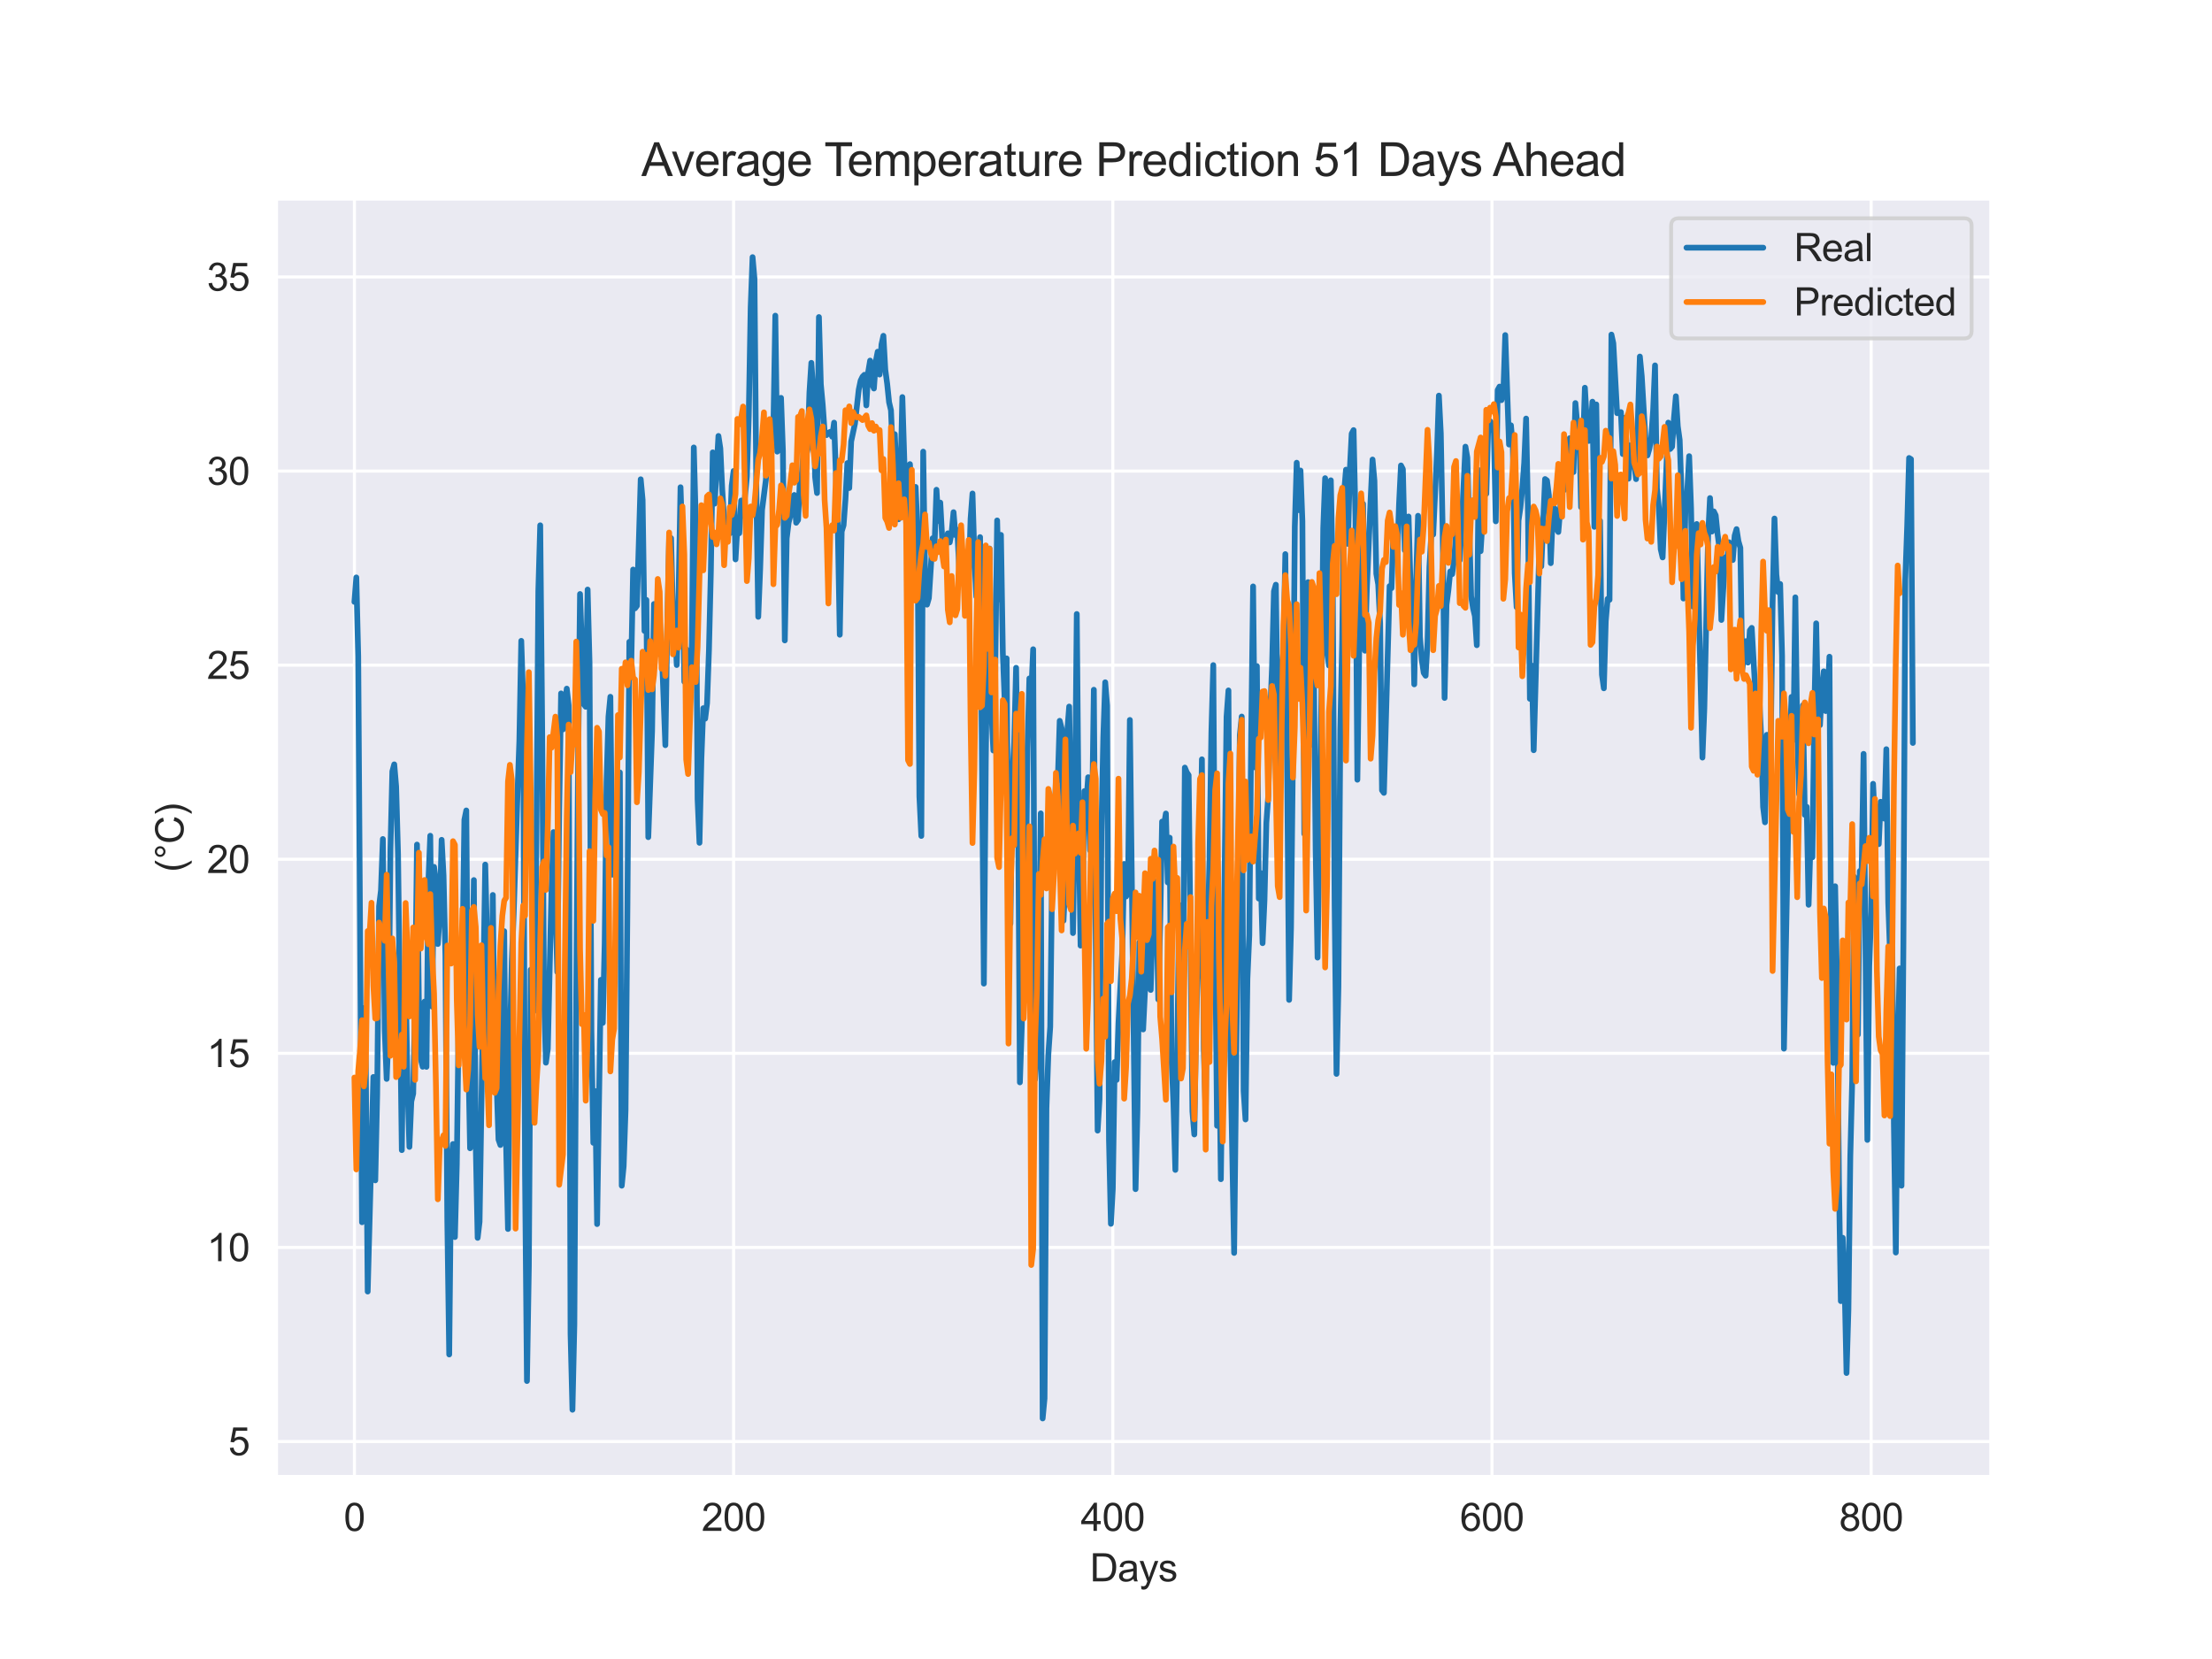 <?xml version="1.0" encoding="utf-8" standalone="no"?>
<!DOCTYPE svg PUBLIC "-//W3C//DTD SVG 1.1//EN"
  "http://www.w3.org/Graphics/SVG/1.1/DTD/svg11.dtd">
<svg xmlns:xlink="http://www.w3.org/1999/xlink" width="576pt" height="432pt" viewBox="0 0 576 432" xmlns="http://www.w3.org/2000/svg" version="1.1">
 <defs>
  <style type="text/css">*{stroke-linejoin: round; stroke-linecap: butt}</style>
 </defs>
 <g id="figure_1">
  <g id="patch_1">
   <path d="M 0 432 
L 576 432 
L 576 0 
L 0 0 
z
" style="fill: #ffffff"/>
  </g>
  <g id="axes_1">
   <g id="patch_2">
    <path d="M 72 384.48 
L 518.4 384.48 
L 518.4 51.84 
L 72 51.84 
z
" style="fill: #eaeaf2"/>
   </g>
   <g id="matplotlib.axis_1">
    <g id="xtick_1">
     <g id="line2d_1">
      <path d="M 92.291 384.48 
L 92.291 51.84 
" clip-path="url(#p911245c2e7)" style="fill: none; stroke: #ffffff; stroke-width: 0.8; stroke-linecap: round"/>
     </g>
     <g id="text_1">
      <!-- 0 -->
      <g style="fill: #262626" transform="translate(89.51 398.638) scale(0.1 -0.1)">
       <defs>
        <path id="ArialMT-30" d="M 266 2259 
Q 266 3072 433 3567 
Q 600 4063 929 4331 
Q 1259 4600 1759 4600 
Q 2128 4600 2406 4451 
Q 2684 4303 2865 4023 
Q 3047 3744 3150 3342 
Q 3253 2941 3253 2259 
Q 3253 1453 3087 958 
Q 2922 463 2592 192 
Q 2263 -78 1759 -78 
Q 1097 -78 719 397 
Q 266 969 266 2259 
z
M 844 2259 
Q 844 1131 1108 757 
Q 1372 384 1759 384 
Q 2147 384 2411 759 
Q 2675 1134 2675 2259 
Q 2675 3391 2411 3762 
Q 2147 4134 1753 4134 
Q 1366 4134 1134 3806 
Q 844 3388 844 2259 
z
" transform="scale(0.016)"/>
       </defs>
       <use xlink:href="#ArialMT-30"/>
      </g>
     </g>
    </g>
    <g id="xtick_2">
     <g id="line2d_2">
      <path d="M 191.03 384.48 
L 191.03 51.84 
" clip-path="url(#p911245c2e7)" style="fill: none; stroke: #ffffff; stroke-width: 0.8; stroke-linecap: round"/>
     </g>
     <g id="text_2">
      <!-- 200 -->
      <g style="fill: #262626" transform="translate(182.689 398.638) scale(0.1 -0.1)">
       <defs>
        <path id="ArialMT-32" d="M 3222 541 
L 3222 0 
L 194 0 
Q 188 203 259 391 
Q 375 700 629 1000 
Q 884 1300 1366 1694 
Q 2113 2306 2375 2664 
Q 2638 3022 2638 3341 
Q 2638 3675 2398 3904 
Q 2159 4134 1775 4134 
Q 1369 4134 1125 3890 
Q 881 3647 878 3216 
L 300 3275 
Q 359 3922 746 4261 
Q 1134 4600 1788 4600 
Q 2447 4600 2831 4234 
Q 3216 3869 3216 3328 
Q 3216 3053 3103 2787 
Q 2991 2522 2730 2228 
Q 2469 1934 1863 1422 
Q 1356 997 1212 845 
Q 1069 694 975 541 
L 3222 541 
z
" transform="scale(0.016)"/>
       </defs>
       <use xlink:href="#ArialMT-32"/>
       <use xlink:href="#ArialMT-30" x="55.615"/>
       <use xlink:href="#ArialMT-30" x="111.23"/>
      </g>
     </g>
    </g>
    <g id="xtick_3">
     <g id="line2d_3">
      <path d="M 289.769 384.48 
L 289.769 51.84 
" clip-path="url(#p911245c2e7)" style="fill: none; stroke: #ffffff; stroke-width: 0.8; stroke-linecap: round"/>
     </g>
     <g id="text_3">
      <!-- 400 -->
      <g style="fill: #262626" transform="translate(281.428 398.638) scale(0.1 -0.1)">
       <defs>
        <path id="ArialMT-34" d="M 2069 0 
L 2069 1097 
L 81 1097 
L 81 1613 
L 2172 4581 
L 2631 4581 
L 2631 1613 
L 3250 1613 
L 3250 1097 
L 2631 1097 
L 2631 0 
L 2069 0 
z
M 2069 1613 
L 2069 3678 
L 634 1613 
L 2069 1613 
z
" transform="scale(0.016)"/>
       </defs>
       <use xlink:href="#ArialMT-34"/>
       <use xlink:href="#ArialMT-30" x="55.615"/>
       <use xlink:href="#ArialMT-30" x="111.23"/>
      </g>
     </g>
    </g>
    <g id="xtick_4">
     <g id="line2d_4">
      <path d="M 388.509 384.48 
L 388.509 51.84 
" clip-path="url(#p911245c2e7)" style="fill: none; stroke: #ffffff; stroke-width: 0.8; stroke-linecap: round"/>
     </g>
     <g id="text_4">
      <!-- 600 -->
      <g style="fill: #262626" transform="translate(380.167 398.638) scale(0.1 -0.1)">
       <defs>
        <path id="ArialMT-36" d="M 3184 3459 
L 2625 3416 
Q 2550 3747 2413 3897 
Q 2184 4138 1850 4138 
Q 1581 4138 1378 3988 
Q 1113 3794 959 3422 
Q 806 3050 800 2363 
Q 1003 2672 1297 2822 
Q 1591 2972 1913 2972 
Q 2475 2972 2870 2558 
Q 3266 2144 3266 1488 
Q 3266 1056 3080 686 
Q 2894 316 2569 119 
Q 2244 -78 1831 -78 
Q 1128 -78 684 439 
Q 241 956 241 2144 
Q 241 3472 731 4075 
Q 1159 4600 1884 4600 
Q 2425 4600 2770 4297 
Q 3116 3994 3184 3459 
z
M 888 1484 
Q 888 1194 1011 928 
Q 1134 663 1356 523 
Q 1578 384 1822 384 
Q 2178 384 2434 671 
Q 2691 959 2691 1453 
Q 2691 1928 2437 2201 
Q 2184 2475 1800 2475 
Q 1419 2475 1153 2201 
Q 888 1928 888 1484 
z
" transform="scale(0.016)"/>
       </defs>
       <use xlink:href="#ArialMT-36"/>
       <use xlink:href="#ArialMT-30" x="55.615"/>
       <use xlink:href="#ArialMT-30" x="111.23"/>
      </g>
     </g>
    </g>
    <g id="xtick_5">
     <g id="line2d_5">
      <path d="M 487.248 384.48 
L 487.248 51.84 
" clip-path="url(#p911245c2e7)" style="fill: none; stroke: #ffffff; stroke-width: 0.8; stroke-linecap: round"/>
     </g>
     <g id="text_5">
      <!-- 800 -->
      <g style="fill: #262626" transform="translate(478.906 398.638) scale(0.1 -0.1)">
       <defs>
        <path id="ArialMT-38" d="M 1131 2484 
Q 781 2613 612 2850 
Q 444 3088 444 3419 
Q 444 3919 803 4259 
Q 1163 4600 1759 4600 
Q 2359 4600 2725 4251 
Q 3091 3903 3091 3403 
Q 3091 3084 2923 2848 
Q 2756 2613 2416 2484 
Q 2838 2347 3058 2040 
Q 3278 1734 3278 1309 
Q 3278 722 2862 322 
Q 2447 -78 1769 -78 
Q 1091 -78 675 323 
Q 259 725 259 1325 
Q 259 1772 486 2073 
Q 713 2375 1131 2484 
z
M 1019 3438 
Q 1019 3113 1228 2906 
Q 1438 2700 1772 2700 
Q 2097 2700 2305 2904 
Q 2513 3109 2513 3406 
Q 2513 3716 2298 3927 
Q 2084 4138 1766 4138 
Q 1444 4138 1231 3931 
Q 1019 3725 1019 3438 
z
M 838 1322 
Q 838 1081 952 856 
Q 1066 631 1291 507 
Q 1516 384 1775 384 
Q 2178 384 2440 643 
Q 2703 903 2703 1303 
Q 2703 1709 2433 1975 
Q 2163 2241 1756 2241 
Q 1359 2241 1098 1978 
Q 838 1716 838 1322 
z
" transform="scale(0.016)"/>
       </defs>
       <use xlink:href="#ArialMT-38"/>
       <use xlink:href="#ArialMT-30" x="55.615"/>
       <use xlink:href="#ArialMT-30" x="111.23"/>
      </g>
     </g>
    </g>
    <g id="text_6">
     <!-- Days -->
     <g style="fill: #262626" transform="translate(283.809 411.783) scale(0.1 -0.1)">
      <defs>
       <path id="ArialMT-44" d="M 494 0 
L 494 4581 
L 2072 4581 
Q 2606 4581 2888 4516 
Q 3281 4425 3559 4188 
Q 3922 3881 4101 3404 
Q 4281 2928 4281 2316 
Q 4281 1794 4159 1391 
Q 4038 988 3847 723 
Q 3656 459 3429 307 
Q 3203 156 2883 78 
Q 2563 0 2147 0 
L 494 0 
z
M 1100 541 
L 2078 541 
Q 2531 541 2789 625 
Q 3047 709 3200 863 
Q 3416 1078 3536 1442 
Q 3656 1806 3656 2325 
Q 3656 3044 3420 3430 
Q 3184 3816 2847 3947 
Q 2603 4041 2063 4041 
L 1100 4041 
L 1100 541 
z
" transform="scale(0.016)"/>
       <path id="ArialMT-61" d="M 2588 409 
Q 2275 144 1986 34 
Q 1697 -75 1366 -75 
Q 819 -75 525 192 
Q 231 459 231 875 
Q 231 1119 342 1320 
Q 453 1522 633 1644 
Q 813 1766 1038 1828 
Q 1203 1872 1538 1913 
Q 2219 1994 2541 2106 
Q 2544 2222 2544 2253 
Q 2544 2597 2384 2738 
Q 2169 2928 1744 2928 
Q 1347 2928 1158 2789 
Q 969 2650 878 2297 
L 328 2372 
Q 403 2725 575 2942 
Q 747 3159 1072 3276 
Q 1397 3394 1825 3394 
Q 2250 3394 2515 3294 
Q 2781 3194 2906 3042 
Q 3031 2891 3081 2659 
Q 3109 2516 3109 2141 
L 3109 1391 
Q 3109 606 3145 398 
Q 3181 191 3288 0 
L 2700 0 
Q 2613 175 2588 409 
z
M 2541 1666 
Q 2234 1541 1622 1453 
Q 1275 1403 1131 1340 
Q 988 1278 909 1158 
Q 831 1038 831 891 
Q 831 666 1001 516 
Q 1172 366 1500 366 
Q 1825 366 2078 508 
Q 2331 650 2450 897 
Q 2541 1088 2541 1459 
L 2541 1666 
z
" transform="scale(0.016)"/>
       <path id="ArialMT-79" d="M 397 -1278 
L 334 -750 
Q 519 -800 656 -800 
Q 844 -800 956 -737 
Q 1069 -675 1141 -563 
Q 1194 -478 1313 -144 
Q 1328 -97 1363 -6 
L 103 3319 
L 709 3319 
L 1400 1397 
Q 1534 1031 1641 628 
Q 1738 1016 1872 1384 
L 2581 3319 
L 3144 3319 
L 1881 -56 
Q 1678 -603 1566 -809 
Q 1416 -1088 1222 -1217 
Q 1028 -1347 759 -1347 
Q 597 -1347 397 -1278 
z
" transform="scale(0.016)"/>
       <path id="ArialMT-73" d="M 197 991 
L 753 1078 
Q 800 744 1014 566 
Q 1228 388 1613 388 
Q 2000 388 2187 545 
Q 2375 703 2375 916 
Q 2375 1106 2209 1216 
Q 2094 1291 1634 1406 
Q 1016 1563 777 1677 
Q 538 1791 414 1992 
Q 291 2194 291 2438 
Q 291 2659 392 2848 
Q 494 3038 669 3163 
Q 800 3259 1026 3326 
Q 1253 3394 1513 3394 
Q 1903 3394 2198 3281 
Q 2494 3169 2634 2976 
Q 2775 2784 2828 2463 
L 2278 2388 
Q 2241 2644 2061 2787 
Q 1881 2931 1553 2931 
Q 1166 2931 1000 2803 
Q 834 2675 834 2503 
Q 834 2394 903 2306 
Q 972 2216 1119 2156 
Q 1203 2125 1616 2013 
Q 2213 1853 2448 1751 
Q 2684 1650 2818 1456 
Q 2953 1263 2953 975 
Q 2953 694 2789 445 
Q 2625 197 2315 61 
Q 2006 -75 1616 -75 
Q 969 -75 630 194 
Q 291 463 197 991 
z
" transform="scale(0.016)"/>
      </defs>
      <use xlink:href="#ArialMT-44"/>
      <use xlink:href="#ArialMT-61" x="72.217"/>
      <use xlink:href="#ArialMT-79" x="127.832"/>
      <use xlink:href="#ArialMT-73" x="177.832"/>
     </g>
    </g>
   </g>
   <g id="matplotlib.axis_2">
    <g id="ytick_1">
     <g id="line2d_6">
      <path d="M 72 375.369 
L 518.4 375.369 
" clip-path="url(#p911245c2e7)" style="fill: none; stroke: #ffffff; stroke-width: 0.8; stroke-linecap: round"/>
     </g>
     <g id="text_7">
      <!-- 5 -->
      <g style="fill: #262626" transform="translate(59.439 378.948) scale(0.1 -0.1)">
       <defs>
        <path id="ArialMT-35" d="M 266 1200 
L 856 1250 
Q 922 819 1161 601 
Q 1400 384 1738 384 
Q 2144 384 2425 690 
Q 2706 997 2706 1503 
Q 2706 1984 2436 2262 
Q 2166 2541 1728 2541 
Q 1456 2541 1237 2417 
Q 1019 2294 894 2097 
L 366 2166 
L 809 4519 
L 3088 4519 
L 3088 3981 
L 1259 3981 
L 1013 2750 
Q 1425 3038 1878 3038 
Q 2478 3038 2890 2622 
Q 3303 2206 3303 1553 
Q 3303 931 2941 478 
Q 2500 -78 1738 -78 
Q 1113 -78 717 272 
Q 322 622 266 1200 
z
" transform="scale(0.016)"/>
       </defs>
       <use xlink:href="#ArialMT-35"/>
      </g>
     </g>
    </g>
    <g id="ytick_2">
     <g id="line2d_7">
      <path d="M 72 324.827 
L 518.4 324.827 
" clip-path="url(#p911245c2e7)" style="fill: none; stroke: #ffffff; stroke-width: 0.8; stroke-linecap: round"/>
     </g>
     <g id="text_8">
      <!-- 10 -->
      <g style="fill: #262626" transform="translate(53.878 328.406) scale(0.1 -0.1)">
       <defs>
        <path id="ArialMT-31" d="M 2384 0 
L 1822 0 
L 1822 3584 
Q 1619 3391 1289 3197 
Q 959 3003 697 2906 
L 697 3450 
Q 1169 3672 1522 3987 
Q 1875 4303 2022 4600 
L 2384 4600 
L 2384 0 
z
" transform="scale(0.016)"/>
       </defs>
       <use xlink:href="#ArialMT-31"/>
       <use xlink:href="#ArialMT-30" x="55.615"/>
      </g>
     </g>
    </g>
    <g id="ytick_3">
     <g id="line2d_8">
      <path d="M 72 274.286 
L 518.4 274.286 
" clip-path="url(#p911245c2e7)" style="fill: none; stroke: #ffffff; stroke-width: 0.8; stroke-linecap: round"/>
     </g>
     <g id="text_9">
      <!-- 15 -->
      <g style="fill: #262626" transform="translate(53.878 277.865) scale(0.1 -0.1)">
       <use xlink:href="#ArialMT-31"/>
       <use xlink:href="#ArialMT-35" x="55.615"/>
      </g>
     </g>
    </g>
    <g id="ytick_4">
     <g id="line2d_9">
      <path d="M 72 223.744 
L 518.4 223.744 
" clip-path="url(#p911245c2e7)" style="fill: none; stroke: #ffffff; stroke-width: 0.8; stroke-linecap: round"/>
     </g>
     <g id="text_10">
      <!-- 20 -->
      <g style="fill: #262626" transform="translate(53.878 227.323) scale(0.1 -0.1)">
       <use xlink:href="#ArialMT-32"/>
       <use xlink:href="#ArialMT-30" x="55.615"/>
      </g>
     </g>
    </g>
    <g id="ytick_5">
     <g id="line2d_10">
      <path d="M 72 173.203 
L 518.4 173.203 
" clip-path="url(#p911245c2e7)" style="fill: none; stroke: #ffffff; stroke-width: 0.8; stroke-linecap: round"/>
     </g>
     <g id="text_11">
      <!-- 25 -->
      <g style="fill: #262626" transform="translate(53.878 176.781) scale(0.1 -0.1)">
       <use xlink:href="#ArialMT-32"/>
       <use xlink:href="#ArialMT-35" x="55.615"/>
      </g>
     </g>
    </g>
    <g id="ytick_6">
     <g id="line2d_11">
      <path d="M 72 122.661 
L 518.4 122.661 
" clip-path="url(#p911245c2e7)" style="fill: none; stroke: #ffffff; stroke-width: 0.8; stroke-linecap: round"/>
     </g>
     <g id="text_12">
      <!-- 30 -->
      <g style="fill: #262626" transform="translate(53.878 126.24) scale(0.1 -0.1)">
       <defs>
        <path id="ArialMT-33" d="M 269 1209 
L 831 1284 
Q 928 806 1161 595 
Q 1394 384 1728 384 
Q 2125 384 2398 659 
Q 2672 934 2672 1341 
Q 2672 1728 2419 1979 
Q 2166 2231 1775 2231 
Q 1616 2231 1378 2169 
L 1441 2663 
Q 1497 2656 1531 2656 
Q 1891 2656 2178 2843 
Q 2466 3031 2466 3422 
Q 2466 3731 2256 3934 
Q 2047 4138 1716 4138 
Q 1388 4138 1169 3931 
Q 950 3725 888 3313 
L 325 3413 
Q 428 3978 793 4289 
Q 1159 4600 1703 4600 
Q 2078 4600 2393 4439 
Q 2709 4278 2876 4000 
Q 3044 3722 3044 3409 
Q 3044 3113 2884 2869 
Q 2725 2625 2413 2481 
Q 2819 2388 3044 2092 
Q 3269 1797 3269 1353 
Q 3269 753 2831 336 
Q 2394 -81 1725 -81 
Q 1122 -81 723 278 
Q 325 638 269 1209 
z
" transform="scale(0.016)"/>
       </defs>
       <use xlink:href="#ArialMT-33"/>
       <use xlink:href="#ArialMT-30" x="55.615"/>
      </g>
     </g>
    </g>
    <g id="ytick_7">
     <g id="line2d_12">
      <path d="M 72 72.119 
L 518.4 72.119 
" clip-path="url(#p911245c2e7)" style="fill: none; stroke: #ffffff; stroke-width: 0.8; stroke-linecap: round"/>
     </g>
     <g id="text_13">
      <!-- 35 -->
      <g style="fill: #262626" transform="translate(53.878 75.698) scale(0.1 -0.1)">
       <use xlink:href="#ArialMT-33"/>
       <use xlink:href="#ArialMT-35" x="55.615"/>
      </g>
     </g>
    </g>
    <g id="text_14">
     <!-- (°C) -->
     <g style="fill: #262626" transform="translate(47.773 227.1) rotate(-90) scale(0.1 -0.1)">
      <defs>
       <path id="ArialMT-28" d="M 1497 -1347 
Q 1031 -759 709 28 
Q 388 816 388 1659 
Q 388 2403 628 3084 
Q 909 3875 1497 4659 
L 1900 4659 
Q 1522 4009 1400 3731 
Q 1209 3300 1100 2831 
Q 966 2247 966 1656 
Q 966 153 1900 -1347 
L 1497 -1347 
z
" transform="scale(0.016)"/>
       <path id="ArialMT-b0" d="M 400 3794 
Q 400 4153 654 4406 
Q 909 4659 1266 4659 
Q 1628 4659 1881 4406 
Q 2134 4153 2134 3794 
Q 2134 3434 1879 3179 
Q 1625 2925 1266 2925 
Q 909 2925 654 3178 
Q 400 3431 400 3794 
z
M 741 3794 
Q 741 3575 895 3420 
Q 1050 3266 1269 3266 
Q 1484 3266 1639 3420 
Q 1794 3575 1794 3794 
Q 1794 4013 1639 4167 
Q 1484 4322 1269 4322 
Q 1050 4322 895 4167 
Q 741 4013 741 3794 
z
" transform="scale(0.016)"/>
       <path id="ArialMT-43" d="M 3763 1606 
L 4369 1453 
Q 4178 706 3683 314 
Q 3188 -78 2472 -78 
Q 1731 -78 1267 223 
Q 803 525 561 1097 
Q 319 1669 319 2325 
Q 319 3041 592 3573 
Q 866 4106 1370 4382 
Q 1875 4659 2481 4659 
Q 3169 4659 3637 4309 
Q 4106 3959 4291 3325 
L 3694 3184 
Q 3534 3684 3231 3912 
Q 2928 4141 2469 4141 
Q 1941 4141 1586 3887 
Q 1231 3634 1087 3207 
Q 944 2781 944 2328 
Q 944 1744 1114 1308 
Q 1284 872 1643 656 
Q 2003 441 2422 441 
Q 2931 441 3284 734 
Q 3638 1028 3763 1606 
z
" transform="scale(0.016)"/>
       <path id="ArialMT-29" d="M 791 -1347 
L 388 -1347 
Q 1322 153 1322 1656 
Q 1322 2244 1188 2822 
Q 1081 3291 891 3722 
Q 769 4003 388 4659 
L 791 4659 
Q 1378 3875 1659 3084 
Q 1900 2403 1900 1659 
Q 1900 816 1576 28 
Q 1253 -759 791 -1347 
z
" transform="scale(0.016)"/>
      </defs>
      <use xlink:href="#ArialMT-28"/>
      <use xlink:href="#ArialMT-b0" x="33.301"/>
      <use xlink:href="#ArialMT-43" x="73.291"/>
      <use xlink:href="#ArialMT-29" x="145.508"/>
     </g>
    </g>
   </g>
   <g id="line2d_13">
    <path d="M 92.291 156.734 
L 92.785 150.361 
L 93.278 170.9 
L 94.266 318.271 
L 94.759 262.507 
L 95.253 277.648 
L 95.747 336.318 
L 97.228 280.439 
L 97.722 307.362 
L 98.215 284.938 
L 98.709 236.008 
L 99.203 231.852 
L 99.696 218.479 
L 100.19 268.347 
L 100.684 280.947 
L 101.177 268.972 
L 101.671 221.147 
L 102.165 200.867 
L 102.659 199.035 
L 103.152 204.784 
L 103.646 222.431 
L 104.633 299.486 
L 105.127 257.285 
L 105.621 254.869 
L 106.114 282.66 
L 106.608 298.651 
L 107.102 286.809 
L 107.595 284.766 
L 108.089 260.927 
L 108.583 219.925 
L 109.077 261.848 
L 109.57 275.802 
L 110.064 277.781 
L 110.558 260.808 
L 111.051 277.803 
L 111.545 229.837 
L 112.039 217.624 
L 112.532 262.128 
L 113.026 225.731 
L 113.52 229.627 
L 114.014 245.821 
L 114.507 238.078 
L 115.001 218.69 
L 115.495 228.019 
L 115.988 248.896 
L 116.482 317.969 
L 116.976 352.702 
L 117.469 304.365 
L 117.963 297.902 
L 118.457 322.125 
L 118.95 303.214 
L 119.444 264.43 
L 119.938 252.223 
L 120.432 248.79 
L 120.925 213.467 
L 121.419 211.039 
L 121.913 273.113 
L 122.406 299.009 
L 123.394 229.17 
L 123.887 298.103 
L 124.381 322.335 
L 124.875 318.131 
L 126.356 225.134 
L 126.85 245.259 
L 127.343 279.593 
L 127.837 275.1 
L 128.331 233.045 
L 128.824 279.698 
L 129.318 282.12 
L 129.812 296.742 
L 130.306 298.16 
L 130.799 263.539 
L 131.293 242.48 
L 131.787 297.865 
L 132.28 320.026 
L 132.774 271.513 
L 133.268 250.314 
L 133.761 237.861 
L 134.749 206.813 
L 135.242 192.903 
L 135.736 166.875 
L 136.23 181.921 
L 136.724 305.783 
L 137.217 359.61 
L 137.711 329.713 
L 138.205 252.504 
L 138.698 253.784 
L 139.192 263.209 
L 139.686 218.571 
L 140.179 153.976 
L 140.673 136.785 
L 141.167 188.161 
L 141.661 259.271 
L 142.154 276.722 
L 142.648 273.071 
L 143.635 230.827 
L 144.129 216.675 
L 145.116 253.107 
L 145.61 210.681 
L 146.104 180.559 
L 146.597 189.937 
L 147.091 183.774 
L 147.585 179.317 
L 148.079 183.683 
L 148.572 347.334 
L 149.066 367.091 
L 149.56 344.911 
L 150.053 258.744 
L 150.547 197.182 
L 151.041 154.678 
L 152.028 183.36 
L 152.522 184.046 
L 153.016 153.519 
L 153.509 172.522 
L 154.003 268.541 
L 154.497 297.584 
L 154.99 284.113 
L 155.484 318.748 
L 156.471 255.15 
L 156.965 266.353 
L 157.459 245.73 
L 157.952 203.542 
L 158.446 186.631 
L 158.94 181.437 
L 159.434 227.766 
L 159.927 212.471 
L 160.421 215.503 
L 160.915 210.674 
L 161.408 201.141 
L 161.902 308.757 
L 162.396 303.677 
L 162.889 289.048 
L 163.383 235.509 
L 163.877 167.123 
L 164.371 173.238 
L 164.864 148.311 
L 165.358 158.419 
L 165.852 157.759 
L 166.839 124.802 
L 167.333 130.172 
L 167.826 164.302 
L 168.32 156.215 
L 168.814 217.995 
L 169.801 190.345 
L 170.295 157.282 
L 170.789 157.629 
L 171.282 159.284 
L 171.776 170.353 
L 172.27 167.994 
L 173.257 194.044 
L 173.751 163.326 
L 174.244 140.259 
L 174.738 140.119 
L 175.232 160.174 
L 175.726 161.494 
L 176.219 173.17 
L 176.713 154.179 
L 177.207 126.873 
L 177.7 142.295 
L 178.194 177.513 
L 178.688 169.06 
L 179.181 180.005 
L 179.675 182.932 
L 180.169 167.463 
L 180.663 116.519 
L 181.156 134.833 
L 181.65 208.069 
L 182.144 219.469 
L 182.637 197.547 
L 183.131 184.413 
L 183.625 187.144 
L 184.118 183.114 
L 184.612 169.293 
L 185.106 148.739 
L 185.599 117.796 
L 186.093 131.148 
L 187.081 113.521 
L 187.574 116.786 
L 188.068 127.45 
L 188.562 135.212 
L 189.055 136.216 
L 189.549 138.378 
L 190.043 138.89 
L 190.536 126.45 
L 191.03 122.64 
L 191.524 145.664 
L 192.018 137.065 
L 192.511 138.855 
L 193.005 130.341 
L 193.499 134.335 
L 194.486 124.079 
L 194.98 108.081 
L 195.473 80.066 
L 195.967 66.96 
L 196.461 72.569 
L 196.954 127.984 
L 197.448 160.616 
L 197.942 148.17 
L 198.436 132.804 
L 199.423 125.048 
L 199.917 118.344 
L 200.41 115.74 
L 200.904 116.596 
L 201.398 110.861 
L 201.891 82.193 
L 202.385 117.6 
L 202.879 117.038 
L 203.373 103.603 
L 203.866 117.382 
L 204.36 166.766 
L 204.854 140.189 
L 205.347 136.097 
L 205.841 134.159 
L 206.335 129.309 
L 206.828 128.887 
L 207.322 136.125 
L 207.816 135.416 
L 208.309 124.612 
L 208.803 123.209 
L 209.297 116.687 
L 209.791 119.332 
L 210.284 117.059 
L 210.778 102.204 
L 211.272 94.484 
L 211.765 101.672 
L 212.259 124.254 
L 212.753 128.383 
L 213.246 82.561 
L 213.74 100.079 
L 214.234 105.434 
L 214.728 112.44 
L 215.221 113.297 
L 215.715 112.686 
L 216.209 112.447 
L 216.702 113.718 
L 217.196 110.054 
L 218.183 138.322 
L 218.677 165.284 
L 219.171 138.378 
L 219.664 136.771 
L 220.158 129.976 
L 220.652 120.59 
L 221.146 127.083 
L 221.639 114.967 
L 222.627 110.327 
L 223.614 101.469 
L 224.108 99.103 
L 224.601 98.092 
L 225.095 97.592 
L 225.589 105.568 
L 226.083 96.836 
L 226.576 93.901 
L 227.07 99.959 
L 227.564 101.167 
L 228.057 94.091 
L 228.551 91.578 
L 229.045 97.531 
L 229.538 89.711 
L 230.032 87.443 
L 230.526 96.26 
L 231.02 99.945 
L 231.513 104.74 
L 232.007 106.839 
L 232.501 118.582 
L 232.994 113.058 
L 233.982 135.219 
L 234.475 124.985 
L 234.969 103.399 
L 235.956 135.261 
L 236.45 126.627 
L 236.944 120.857 
L 237.931 137.697 
L 238.425 126.796 
L 238.919 138.462 
L 239.412 207.444 
L 239.906 217.679 
L 240.4 117.607 
L 240.893 150.585 
L 241.387 157.45 
L 241.881 155.738 
L 242.868 140.154 
L 243.362 141.783 
L 243.856 127.533 
L 244.349 135.687 
L 244.843 130.874 
L 245.337 139.936 
L 245.83 142.365 
L 246.324 142.007 
L 246.818 138.876 
L 247.311 141.235 
L 247.805 138.708 
L 248.299 133.373 
L 248.793 139.326 
L 249.286 137.964 
L 249.78 148.185 
L 250.274 149.645 
L 250.767 146.542 
L 251.261 151.329 
L 251.755 150.403 
L 252.248 151.547 
L 252.742 135.114 
L 253.236 128.501 
L 253.73 144.801 
L 254.223 155.359 
L 255.211 139.866 
L 256.198 256.133 
L 256.692 198.438 
L 257.185 159.191 
L 257.679 142.829 
L 258.173 185.452 
L 258.666 195.434 
L 259.16 174.487 
L 259.654 135.521 
L 260.148 156.089 
L 260.641 139.284 
L 261.135 170.03 
L 261.629 182.714 
L 262.122 171.441 
L 262.616 239.194 
L 263.11 240.521 
L 263.603 202.194 
L 264.097 193.244 
L 264.591 173.891 
L 265.085 205.332 
L 265.578 281.846 
L 266.072 267.091 
L 266.566 238.148 
L 267.059 239.293 
L 267.553 194.83 
L 268.047 176.659 
L 268.54 180.391 
L 269.034 169.061 
L 269.528 281.067 
L 270.022 273.703 
L 270.515 254.701 
L 271.009 211.797 
L 271.503 369.36 
L 271.996 364.123 
L 272.49 288.571 
L 272.984 274.588 
L 273.477 267.385 
L 273.971 227.724 
L 274.465 218.613 
L 274.958 202.882 
L 275.452 203.191 
L 275.946 187.698 
L 276.44 189.65 
L 276.933 239.735 
L 277.427 229.332 
L 277.921 190.338 
L 278.414 183.985 
L 279.402 242.971 
L 279.895 211.593 
L 280.389 159.886 
L 280.883 214.078 
L 281.377 246.235 
L 281.87 237.882 
L 282.364 206.005 
L 282.858 209.431 
L 283.351 202.39 
L 283.845 221.463 
L 284.339 215.44 
L 284.832 179.605 
L 285.326 244.979 
L 285.82 294.411 
L 286.313 286.219 
L 286.807 216.451 
L 287.301 191.952 
L 287.795 177.667 
L 288.288 183.76 
L 288.782 296.798 
L 289.276 318.678 
L 289.769 309.538 
L 290.263 276.567 
L 290.757 281.207 
L 291.25 266.403 
L 292.238 247.758 
L 292.732 224.966 
L 293.225 233.452 
L 293.719 232.561 
L 294.213 187.474 
L 295.694 309.651 
L 296.187 288.978 
L 296.681 245.393 
L 297.175 260.899 
L 297.668 268.065 
L 298.162 257.811 
L 298.656 231.62 
L 299.15 249.822 
L 299.643 257.782 
L 300.137 239.882 
L 300.631 229.339 
L 301.124 234.653 
L 301.618 260.26 
L 302.112 239.967 
L 302.605 213.945 
L 303.099 214.808 
L 303.593 211.832 
L 304.087 229.788 
L 304.58 218.128 
L 305.074 275.942 
L 305.568 287.405 
L 306.061 304.639 
L 306.555 274.503 
L 307.049 235.642 
L 307.542 248.573 
L 308.036 256.61 
L 308.53 199.877 
L 309.023 201.113 
L 309.517 201.836 
L 310.505 289.378 
L 310.998 295.408 
L 311.492 265.343 
L 311.986 250.236 
L 312.479 228.988 
L 312.973 197.722 
L 313.467 273.254 
L 313.96 289.736 
L 314.454 243.884 
L 314.948 223.899 
L 315.442 190.794 
L 315.935 173.189 
L 316.429 244.235 
L 316.923 293.155 
L 317.416 267.659 
L 317.91 307.061 
L 319.391 186.666 
L 319.885 179.787 
L 320.378 273.366 
L 321.366 326.259 
L 322.847 191.454 
L 323.341 186.589 
L 323.834 284.071 
L 324.328 291.505 
L 324.822 254.855 
L 325.315 243.469 
L 325.809 191.419 
L 326.303 152.705 
L 326.797 199.828 
L 327.29 173.448 
L 327.784 233.986 
L 328.278 227.338 
L 328.771 245.596 
L 329.265 234.414 
L 329.759 214.254 
L 330.252 207.192 
L 330.746 185.887 
L 331.24 173.673 
L 331.734 153.969 
L 332.227 152.256 
L 332.721 187.796 
L 333.215 204.988 
L 333.708 174.845 
L 334.202 169.63 
L 334.696 144.291 
L 335.683 260.373 
L 336.177 241.504 
L 336.67 196.683 
L 337.164 137.15 
L 337.658 120.494 
L 338.152 132.847 
L 338.645 122.521 
L 339.139 135.739 
L 339.633 217.139 
L 340.126 195.511 
L 340.62 151.589 
L 341.114 194.009 
L 341.607 161.234 
L 342.101 171.876 
L 342.595 221.245 
L 343.089 249.352 
L 344.076 182.405 
L 344.57 137.592 
L 345.063 124.521 
L 345.557 169.391 
L 346.051 173.294 
L 346.544 125.065 
L 347.038 150.955 
L 347.532 235.453 
L 348.025 279.642 
L 348.519 257.045 
L 349.013 189.902 
L 349.507 166.892 
L 350 128.214 
L 350.494 122.303 
L 350.988 141.628 
L 351.481 122.563 
L 351.975 112.911 
L 352.469 111.998 
L 352.962 134.868 
L 353.456 203.036 
L 353.95 167.524 
L 354.444 140.8 
L 354.937 131.204 
L 355.431 169.447 
L 355.925 153.19 
L 356.912 130.011 
L 357.406 119.664 
L 357.899 125.195 
L 358.393 149.406 
L 358.887 152.172 
L 359.38 162.28 
L 359.874 205.788 
L 360.368 206.462 
L 361.849 152.621 
L 362.343 153.161 
L 362.836 139.038 
L 363.33 139.95 
L 363.824 145.468 
L 364.317 131.127 
L 364.811 121.201 
L 365.305 122.163 
L 365.799 143.292 
L 366.292 134.805 
L 366.786 134.496 
L 367.28 152.165 
L 367.773 153.625 
L 368.267 178.201 
L 368.761 151.231 
L 369.254 134.307 
L 369.748 165.79 
L 370.242 171.925 
L 370.736 175.217 
L 371.229 175.952 
L 371.723 167.222 
L 372.217 147.665 
L 372.71 139.178 
L 373.204 139.184 
L 374.191 117.614 
L 374.685 103.013 
L 375.179 112.862 
L 375.672 138.49 
L 376.166 181.744 
L 376.66 157.5 
L 377.154 153.702 
L 377.647 148.788 
L 378.141 149.511 
L 378.635 145.84 
L 379.128 139.368 
L 379.622 135.991 
L 380.116 145.896 
L 380.609 136.974 
L 381.597 116.308 
L 382.091 119.186 
L 383.078 155.246 
L 383.572 158.356 
L 384.065 160.441 
L 384.559 168.01 
L 385.053 122.408 
L 385.546 143.53 
L 386.04 135.573 
L 386.534 124.156 
L 387.027 128.582 
L 387.521 111.1 
L 388.015 109.654 
L 388.509 110.285 
L 389.002 112.707 
L 389.496 135.753 
L 389.99 101.56 
L 390.483 100.668 
L 390.977 104.199 
L 391.471 102.269 
L 391.964 87.254 
L 392.952 115.754 
L 393.446 110.742 
L 393.939 116.287 
L 394.433 149.28 
L 394.927 158.117 
L 395.42 135.528 
L 395.914 132.152 
L 396.408 127.118 
L 396.901 120.478 
L 397.395 108.994 
L 397.889 133.956 
L 398.382 181.973 
L 398.876 173.315 
L 399.37 195.355 
L 400.851 142.427 
L 401.345 147.476 
L 402.332 124.739 
L 402.826 125.111 
L 403.319 128.979 
L 403.813 146.648 
L 404.307 134.545 
L 404.801 132.355 
L 405.294 137.662 
L 405.788 138.532 
L 406.282 132.552 
L 406.775 124.9 
L 407.269 127.624 
L 407.763 126.999 
L 408.75 114.105 
L 409.244 122.844 
L 409.737 122.921 
L 410.231 104.957 
L 410.725 110.641 
L 411.219 110.696 
L 411.712 132.074 
L 412.7 100.963 
L 413.193 109.548 
L 413.687 114.82 
L 414.181 112.258 
L 414.674 104.599 
L 415.168 137.19 
L 415.662 105.308 
L 416.156 135.528 
L 416.649 135.612 
L 417.143 175.682 
L 417.637 179.234 
L 418.13 161.775 
L 418.624 155.943 
L 419.118 156.19 
L 419.611 87.124 
L 420.105 89.388 
L 421.093 107.583 
L 421.586 107.52 
L 422.08 107.309 
L 422.574 118.239 
L 423.067 108.818 
L 423.561 115.648 
L 424.055 124.655 
L 424.548 115.964 
L 425.042 116.575 
L 426.029 124.767 
L 427.017 92.841 
L 427.511 98.015 
L 428.498 114.757 
L 428.992 118.59 
L 429.485 116.87 
L 429.979 114.006 
L 430.473 106.895 
L 430.966 95.144 
L 431.46 127.175 
L 431.954 132.109 
L 432.448 143.018 
L 432.941 145.152 
L 434.422 110.047 
L 434.916 116.912 
L 435.41 116.322 
L 435.903 108.818 
L 436.397 103.181 
L 436.891 110.994 
L 437.384 114.56 
L 437.878 128.768 
L 438.372 155.857 
L 438.866 133.169 
L 439.359 127.961 
L 439.853 118.779 
L 440.347 132.39 
L 440.84 157.963 
L 441.828 136.448 
L 443.309 197.273 
L 443.803 184.511 
L 444.79 139.67 
L 445.284 129.695 
L 445.777 138.413 
L 446.271 133.169 
L 446.765 134.194 
L 447.258 139.08 
L 447.752 142.779 
L 448.246 161.438 
L 449.233 145.117 
L 449.727 146.331 
L 450.221 141.193 
L 450.714 143.973 
L 451.208 145.833 
L 451.702 139.48 
L 452.195 137.781 
L 452.689 140.947 
L 453.183 142.653 
L 453.676 174.382 
L 454.664 166.948 
L 455.158 172.536 
L 455.651 164.168 
L 456.145 163.494 
L 457.132 180.931 
L 457.626 189.755 
L 458.12 181.668 
L 458.613 192.303 
L 459.107 210.126 
L 459.601 214.127 
L 460.094 191.341 
L 460.588 202.461 
L 461.082 195.223 
L 461.576 157.191 
L 462.069 135.023 
L 462.563 149.617 
L 463.057 154.193 
L 463.55 152.066 
L 464.044 170.802 
L 464.538 273.064 
L 466.019 195.265 
L 466.513 181.472 
L 467.006 192.668 
L 467.5 155.548 
L 467.994 190.527 
L 468.487 206.827 
L 468.981 199.611 
L 469.475 183.641 
L 469.968 212.183 
L 470.462 210.098 
L 470.956 235.593 
L 471.45 219.666 
L 471.943 223.246 
L 472.437 185.782 
L 472.931 162.315 
L 473.424 186.435 
L 473.918 188.821 
L 474.412 179.394 
L 474.905 174.81 
L 475.399 185.157 
L 475.893 181.746 
L 476.386 171.005 
L 476.88 257.937 
L 477.374 276.771 
L 477.868 230.778 
L 478.361 255.719 
L 478.855 307.713 
L 479.349 338.803 
L 479.842 322.314 
L 480.336 334.472 
L 480.83 357.525 
L 481.323 341.064 
L 481.817 301.087 
L 482.311 281.305 
L 482.805 228.307 
L 483.298 264.149 
L 483.792 269.421 
L 484.286 226.833 
L 484.779 226.419 
L 485.273 196.304 
L 486.26 296.833 
L 486.754 251.535 
L 487.248 237.381 
L 487.741 204.101 
L 488.235 214.324 
L 488.729 210.063 
L 489.223 219.813 
L 489.716 208.778 
L 490.21 209.115 
L 490.704 213.173 
L 491.197 195.087 
L 491.691 234.983 
L 492.185 248.797 
L 492.678 241.02 
L 493.172 293.069 
L 493.666 326.161 
L 494.16 275.879 
L 494.653 252.17 
L 495.147 308.752 
L 495.641 245.786 
L 496.134 150.873 
L 496.628 136.981 
L 497.122 119.256 
L 497.615 119.565 
L 498.109 193.463 
L 498.109 193.463 
" clip-path="url(#p911245c2e7)" style="fill: none; stroke: #1f77b4; stroke-width: 1.5; stroke-linecap: round"/>
   </g>
   <g id="line2d_14">
    <path d="M 92.291 280.588 
L 92.785 304.521 
L 93.278 278.917 
L 93.772 273.263 
L 94.266 265.664 
L 94.759 282.892 
L 95.253 277.902 
L 95.747 242.44 
L 96.24 243.177 
L 96.734 235.082 
L 97.228 256.705 
L 97.722 265.235 
L 98.215 265.104 
L 98.709 240.231 
L 99.203 242.172 
L 99.696 242.347 
L 100.19 244.972 
L 100.684 227.777 
L 101.671 274.918 
L 102.165 244.362 
L 102.659 250.608 
L 103.152 280.463 
L 103.646 279.928 
L 104.633 269.418 
L 105.127 277.778 
L 105.621 235.143 
L 106.114 247.404 
L 106.608 264.692 
L 107.102 263.562 
L 107.595 241.512 
L 108.089 281.197 
L 108.583 247.202 
L 109.077 222.052 
L 109.57 247.012 
L 110.064 239.877 
L 110.558 229.148 
L 111.051 243.64 
L 111.545 245.878 
L 112.039 232.815 
L 112.532 248.558 
L 113.026 258.731 
L 113.52 282.712 
L 114.014 312.289 
L 114.507 298.446 
L 115.495 295.628 
L 115.988 298.384 
L 116.482 246.212 
L 116.976 247.906 
L 117.469 250.916 
L 117.963 219.042 
L 118.457 219.985 
L 118.95 260.648 
L 119.444 277.419 
L 120.432 236.658 
L 120.925 273.95 
L 121.419 283.715 
L 121.913 278.635 
L 122.406 266.825 
L 122.9 237.087 
L 123.394 236.16 
L 123.887 241.419 
L 124.381 264.235 
L 124.875 272.603 
L 125.369 246.133 
L 125.862 268.673 
L 126.356 280.772 
L 126.85 279.942 
L 127.343 293.017 
L 127.837 241.617 
L 128.824 284.56 
L 129.318 283.368 
L 129.812 258.719 
L 130.306 246.221 
L 130.799 238.49 
L 131.293 234.563 
L 131.787 233.773 
L 132.28 203.493 
L 132.774 199.163 
L 133.268 203.02 
L 133.761 272.955 
L 134.255 319.934 
L 135.736 245.477 
L 136.23 235.805 
L 136.724 238.421 
L 137.217 194.837 
L 137.711 175.027 
L 138.205 206.688 
L 138.698 257.192 
L 139.192 292.378 
L 139.686 282.251 
L 140.179 274.533 
L 140.673 244.972 
L 141.167 225.76 
L 141.661 224.291 
L 142.154 231.722 
L 142.648 214.997 
L 143.142 191.937 
L 143.635 194.694 
L 144.623 186.613 
L 145.116 192.067 
L 145.61 308.509 
L 146.597 300.591 
L 147.091 250.613 
L 147.585 212.761 
L 148.079 188.683 
L 148.572 201.063 
L 149.066 193.264 
L 149.56 193.893 
L 150.053 167.072 
L 150.547 184.221 
L 151.041 247.04 
L 151.534 266.691 
L 152.028 264.266 
L 152.522 286.614 
L 153.016 268.632 
L 153.509 221.635 
L 154.003 234.824 
L 154.497 239.789 
L 154.99 208.014 
L 155.484 189.506 
L 155.978 190.503 
L 156.471 210.824 
L 156.965 211.977 
L 157.459 211.688 
L 157.952 222.773 
L 158.446 220.611 
L 158.94 278.996 
L 159.434 270.679 
L 159.927 267.865 
L 160.915 186.205 
L 161.408 197.236 
L 161.902 174.137 
L 162.396 177.149 
L 162.889 172.466 
L 163.383 178.461 
L 163.877 174.081 
L 164.371 172.047 
L 164.864 176.491 
L 165.358 176.934 
L 165.852 208.906 
L 166.345 201.139 
L 167.333 169.71 
L 167.826 173.763 
L 168.32 170.501 
L 168.814 179.686 
L 169.307 166.945 
L 169.801 179.511 
L 170.295 175.861 
L 170.789 169.184 
L 171.282 150.77 
L 171.776 154.077 
L 172.27 174.119 
L 172.763 170.507 
L 173.257 176.013 
L 173.751 163.291 
L 174.244 138.66 
L 174.738 148.304 
L 175.232 170.383 
L 176.219 164.192 
L 176.713 168.664 
L 177.207 164.51 
L 177.7 131.877 
L 178.194 144.4 
L 178.688 197.813 
L 179.181 201.552 
L 180.169 173.742 
L 180.663 174.006 
L 181.156 177.607 
L 181.65 168.405 
L 182.637 131.551 
L 183.131 148.514 
L 183.625 137.134 
L 184.118 129.247 
L 184.612 128.768 
L 185.106 135.848 
L 185.599 139.844 
L 186.093 138.668 
L 186.587 141.742 
L 187.081 139.084 
L 187.574 129.764 
L 188.068 131.403 
L 188.562 147.176 
L 189.055 137.441 
L 189.549 141.097 
L 190.043 132.057 
L 190.536 134.108 
L 191.03 132.02 
L 191.524 128.637 
L 192.018 109.093 
L 192.511 110.537 
L 193.005 108.82 
L 193.499 105.863 
L 194.486 151.309 
L 194.98 145.399 
L 195.473 131.892 
L 195.967 134.17 
L 196.461 131.19 
L 197.448 119.734 
L 197.942 117.937 
L 198.436 113.694 
L 198.929 107.375 
L 199.423 123.866 
L 199.917 122.461 
L 200.41 109.141 
L 200.904 116.529 
L 201.398 152.133 
L 201.891 137.265 
L 202.385 136.656 
L 202.879 132.759 
L 203.373 126.394 
L 203.866 127.496 
L 204.36 134.849 
L 204.854 134.256 
L 205.347 128.811 
L 205.841 125.404 
L 206.335 121.15 
L 206.828 125.697 
L 207.322 125.044 
L 207.816 108.57 
L 208.309 108.432 
L 208.803 107.031 
L 209.297 128.835 
L 209.791 134.333 
L 210.284 109.518 
L 210.778 106.608 
L 211.272 109.068 
L 211.765 116.783 
L 212.259 121.425 
L 212.753 118.156 
L 213.246 118.151 
L 213.74 113.606 
L 214.234 111.057 
L 214.728 130.175 
L 215.221 137.539 
L 215.715 157.139 
L 216.209 138.335 
L 216.702 136.76 
L 217.196 138.157 
L 217.69 123.176 
L 218.183 135.377 
L 218.677 119.881 
L 219.171 119.958 
L 219.664 115.806 
L 220.158 106.815 
L 220.652 108.113 
L 221.146 105.822 
L 221.639 110.166 
L 222.133 107.278 
L 222.627 108.295 
L 223.12 108.698 
L 223.614 108.549 
L 224.601 109.386 
L 225.589 108.166 
L 226.083 110.833 
L 226.576 111.749 
L 227.07 110.171 
L 227.564 112.161 
L 228.057 111.065 
L 228.551 112.057 
L 229.045 111.972 
L 229.538 122.488 
L 230.032 119.508 
L 230.526 134.872 
L 231.02 135.8 
L 231.513 137.486 
L 232.007 111.221 
L 232.501 120.858 
L 232.994 136.596 
L 233.982 125.836 
L 234.475 134.846 
L 234.969 134.662 
L 235.463 130.025 
L 235.956 136.415 
L 236.45 197.958 
L 236.944 198.94 
L 237.438 122.337 
L 237.931 152.356 
L 238.425 156.415 
L 238.919 155.763 
L 239.412 148.468 
L 239.906 144.119 
L 240.4 141.611 
L 240.893 133.968 
L 241.387 142.435 
L 241.881 141.262 
L 242.375 144.047 
L 242.868 145.399 
L 243.362 145.523 
L 243.856 142.243 
L 244.349 143.764 
L 244.843 140.895 
L 245.83 147.51 
L 246.324 140.515 
L 246.818 158.788 
L 247.311 162.052 
L 247.805 149.989 
L 248.299 159.262 
L 248.793 160.233 
L 249.286 158.611 
L 249.78 143.883 
L 250.274 136.772 
L 250.767 146.052 
L 251.261 160.37 
L 252.248 140.591 
L 252.742 187.739 
L 253.236 219.518 
L 253.73 200.534 
L 254.223 164.614 
L 254.717 141.148 
L 255.211 184.185 
L 255.704 183.751 
L 256.198 173.518 
L 256.692 142.025 
L 257.185 168.956 
L 257.679 142.908 
L 258.173 180.294 
L 258.666 175.316 
L 259.16 171.755 
L 259.654 223.397 
L 260.148 225.797 
L 261.135 182.323 
L 261.629 183.282 
L 262.122 208.807 
L 262.616 271.738 
L 263.11 232.819 
L 263.603 218.224 
L 264.097 220.087 
L 264.591 185.825 
L 265.085 189.992 
L 265.578 188.003 
L 266.072 180.668 
L 266.566 265.235 
L 267.059 253.595 
L 267.553 236.469 
L 268.047 215.172 
L 268.54 329.399 
L 269.034 325.18 
L 269.528 270.769 
L 270.022 257.343 
L 270.515 227.585 
L 271.009 233.044 
L 271.503 224.279 
L 271.996 218.561 
L 272.49 231.349 
L 272.984 205.429 
L 273.477 207.497 
L 273.971 236.763 
L 274.465 227.469 
L 274.958 201.26 
L 275.452 207.435 
L 276.44 242.291 
L 277.427 192.538 
L 277.921 220.675 
L 278.414 235.41 
L 278.908 236.942 
L 279.402 214.99 
L 279.895 222.295 
L 280.389 217.547 
L 280.883 217.001 
L 281.377 222.059 
L 281.87 208.907 
L 282.858 273.09 
L 283.351 259.919 
L 284.339 204.849 
L 284.832 198.954 
L 285.326 202.771 
L 285.82 275.753 
L 286.313 282.194 
L 286.807 276.308 
L 287.301 260.021 
L 287.795 269.959 
L 288.288 240.542 
L 288.782 239.971 
L 289.276 255.508 
L 289.769 234.014 
L 290.263 232.679 
L 290.757 237.274 
L 291.25 202.769 
L 291.744 239.228 
L 292.238 244.662 
L 292.732 286.086 
L 293.225 278.029 
L 293.719 261.295 
L 294.213 259.256 
L 294.706 254.787 
L 295.2 245.092 
L 295.694 232.395 
L 296.187 244.033 
L 296.681 233.252 
L 297.175 253.035 
L 298.162 227.379 
L 298.656 244.799 
L 299.15 243.251 
L 299.643 223.62 
L 300.137 228.868 
L 300.631 221.47 
L 301.124 226.969 
L 301.618 223.868 
L 302.112 264.749 
L 302.605 270.497 
L 303.593 286.371 
L 304.087 241.458 
L 304.58 240.992 
L 305.074 258.401 
L 305.568 220.446 
L 306.061 232.348 
L 306.555 228.607 
L 307.542 280.848 
L 308.036 278.2 
L 308.53 247.294 
L 309.023 240.573 
L 309.517 246.533 
L 310.011 233.607 
L 310.505 274.02 
L 310.998 291.482 
L 311.492 268.756 
L 311.986 219.46 
L 312.479 202.806 
L 312.973 201.838 
L 313.467 266.058 
L 313.96 299.36 
L 314.454 240.055 
L 314.948 276.55 
L 315.442 235.997 
L 315.935 226.134 
L 316.429 205.75 
L 316.923 201.372 
L 317.416 249.262 
L 318.404 297.264 
L 318.897 272.11 
L 319.391 261.035 
L 319.885 204.058 
L 320.378 196.225 
L 320.872 262.063 
L 321.366 274.133 
L 321.86 242.946 
L 322.847 194.228 
L 323.341 187.424 
L 323.834 226.647 
L 324.328 203.5 
L 324.822 223.941 
L 325.315 218.032 
L 325.809 217.805 
L 326.303 224.37 
L 327.29 212.033 
L 327.784 192.364 
L 328.278 192.052 
L 328.771 180.076 
L 329.265 179.947 
L 329.759 184.894 
L 330.252 208.333 
L 330.746 186.919 
L 331.24 178.633 
L 331.734 180.897 
L 332.721 230.724 
L 333.215 233.61 
L 333.708 191.374 
L 334.202 162.874 
L 334.696 149.778 
L 335.189 156.326 
L 335.683 157.692 
L 336.177 168.221 
L 336.67 202.489 
L 337.164 189.46 
L 337.658 157.326 
L 338.152 181.998 
L 338.645 173.87 
L 339.139 183.337 
L 339.633 200.575 
L 340.126 237.112 
L 340.62 206.204 
L 341.114 183.663 
L 341.607 151.532 
L 342.101 152.976 
L 342.595 175.868 
L 343.089 178.491 
L 343.582 149.247 
L 344.076 170.278 
L 345.063 251.921 
L 345.557 230.195 
L 346.051 185.365 
L 346.544 178.617 
L 347.038 146.987 
L 347.532 142.136 
L 348.025 154.727 
L 348.519 135.028 
L 349.013 128.954 
L 349.507 127.036 
L 350 147.26 
L 350.494 198.055 
L 350.988 164.665 
L 351.481 148.498 
L 351.975 138.15 
L 352.469 170.766 
L 353.456 142.943 
L 353.95 136.791 
L 354.444 128.475 
L 354.937 135.374 
L 355.431 160.12 
L 355.925 160.066 
L 356.418 162.183 
L 356.912 197.555 
L 357.406 191.58 
L 357.899 175.142 
L 358.393 166.132 
L 358.887 161.508 
L 359.38 159.238 
L 359.874 148.085 
L 360.368 145.793 
L 360.862 146.382 
L 361.355 135.563 
L 361.849 133.452 
L 362.343 136.776 
L 362.836 142.41 
L 363.33 137.024 
L 363.824 139.3 
L 364.317 157.529 
L 364.811 154.444 
L 365.305 165.278 
L 365.799 154.08 
L 366.292 137.077 
L 366.786 161.774 
L 367.28 169.308 
L 367.773 168.095 
L 368.267 167.881 
L 368.761 162.37 
L 369.254 148.042 
L 369.748 140.49 
L 370.242 143.669 
L 370.736 136.809 
L 371.723 111.927 
L 372.217 120.233 
L 373.204 169.316 
L 373.698 160.373 
L 374.191 158.596 
L 374.685 152.569 
L 375.179 157.802 
L 375.672 146.593 
L 376.166 139.755 
L 376.66 136.949 
L 377.154 146.575 
L 377.647 138.255 
L 378.141 139.134 
L 378.635 121.583 
L 379.128 120.044 
L 379.622 135.546 
L 380.116 157.063 
L 380.609 156.642 
L 381.103 157.751 
L 381.597 158.271 
L 382.091 123.903 
L 382.584 144.442 
L 383.078 133.219 
L 383.572 130.226 
L 384.065 134.626 
L 384.559 117.587 
L 385.546 113.92 
L 386.04 117.496 
L 386.534 138.508 
L 387.027 106.703 
L 387.521 109.544 
L 388.015 106.146 
L 388.509 107.141 
L 389.002 105.236 
L 389.496 108.414 
L 389.99 121.748 
L 390.483 114.962 
L 390.977 117.768 
L 391.471 155.919 
L 391.964 150.853 
L 392.458 133.21 
L 392.952 129.705 
L 393.446 129.465 
L 394.433 113.272 
L 394.927 132.514 
L 395.42 168.611 
L 395.914 160.013 
L 396.408 176.092 
L 396.901 166.011 
L 397.395 153.214 
L 397.889 146.951 
L 398.382 151.606 
L 398.876 136.873 
L 399.37 131.897 
L 399.864 132.915 
L 400.357 134.97 
L 400.851 149.347 
L 401.345 137.615 
L 401.838 137.798 
L 402.332 137.678 
L 402.826 140.893 
L 403.319 134.881 
L 403.813 130.426 
L 404.307 130.424 
L 404.801 131.086 
L 405.294 126.863 
L 405.788 120.798 
L 406.282 130.671 
L 406.775 134.549 
L 407.269 113.048 
L 407.763 118.155 
L 408.256 119.842 
L 408.75 132.043 
L 409.244 119.261 
L 409.737 110.054 
L 410.231 114.439 
L 410.725 116.461 
L 411.219 114.288 
L 411.712 109.521 
L 412.206 140.524 
L 412.7 112.008 
L 413.193 135.983 
L 413.687 138.323 
L 414.181 167.92 
L 414.674 167.244 
L 415.168 157.954 
L 415.662 155.825 
L 416.156 149.777 
L 416.649 119.211 
L 417.143 120.269 
L 417.637 118.875 
L 418.13 112.148 
L 418.624 114.079 
L 419.118 114.053 
L 419.611 124.626 
L 420.105 117.483 
L 420.599 121.032 
L 421.093 134.356 
L 421.586 123.742 
L 422.08 123.549 
L 423.067 135.03 
L 423.561 108.785 
L 424.055 107.516 
L 424.548 105.327 
L 425.042 111.791 
L 425.536 120.467 
L 426.523 123.563 
L 427.017 123.121 
L 427.511 108.382 
L 428.004 111.217 
L 428.498 135.315 
L 428.992 140.243 
L 429.485 137.908 
L 429.979 141.096 
L 430.473 131.516 
L 430.966 127.694 
L 431.46 116.266 
L 431.954 119.451 
L 432.448 118.836 
L 432.941 115.582 
L 433.435 111.156 
L 433.929 117.474 
L 434.422 119.84 
L 435.41 151.624 
L 435.903 143.014 
L 436.397 141.145 
L 436.891 123.754 
L 437.384 140.31 
L 437.878 150.836 
L 438.372 149.478 
L 438.866 138.238 
L 439.853 164.595 
L 440.347 189.514 
L 440.84 168.178 
L 441.334 161.295 
L 441.828 144.417 
L 442.321 138.831 
L 442.815 141.799 
L 443.309 136.162 
L 443.803 138.796 
L 444.296 139.993 
L 444.79 142.385 
L 445.284 163.574 
L 445.777 158.713 
L 446.271 147.658 
L 446.765 148.852 
L 447.258 142.372 
L 447.752 142.881 
L 448.246 144.164 
L 448.739 141.46 
L 449.233 139.758 
L 449.727 142.93 
L 450.221 142.234 
L 450.714 174.31 
L 451.208 171.519 
L 451.702 163.955 
L 452.195 176.759 
L 452.689 165.596 
L 453.183 161.534 
L 453.676 174.746 
L 454.17 176.802 
L 454.664 175.849 
L 455.651 178.067 
L 456.145 199.623 
L 456.639 200.716 
L 457.132 180.575 
L 457.626 201.726 
L 458.12 192.122 
L 458.613 164.937 
L 459.107 146.231 
L 459.601 159.383 
L 460.094 164.269 
L 460.588 158.871 
L 461.082 178.159 
L 461.576 252.846 
L 463.057 187.699 
L 463.55 187.827 
L 464.044 191.84 
L 464.538 180.55 
L 465.031 188.579 
L 465.525 210.812 
L 466.019 211.993 
L 466.513 186.407 
L 467.006 216.627 
L 467.5 212.883 
L 467.994 233.628 
L 468.487 208.889 
L 468.981 201.569 
L 469.475 184.805 
L 469.968 182.902 
L 470.462 192.751 
L 470.956 193.541 
L 471.45 183.522 
L 471.943 180.431 
L 472.437 191.259 
L 472.931 187.57 
L 473.424 187.324 
L 473.918 237.592 
L 474.412 254.676 
L 474.905 236.567 
L 475.399 238.794 
L 475.893 276.378 
L 476.386 297.803 
L 476.88 279.756 
L 477.374 304.761 
L 477.868 314.786 
L 478.361 308.149 
L 478.855 277.95 
L 479.349 277.252 
L 479.842 244.871 
L 480.336 249.409 
L 480.83 265.491 
L 481.323 235.017 
L 481.817 236.006 
L 482.311 214.596 
L 483.298 281.575 
L 483.792 246.47 
L 484.286 230.038 
L 484.779 230.277 
L 485.767 220.33 
L 486.26 224.22 
L 486.754 218.152 
L 487.248 223.17 
L 487.741 233.439 
L 488.235 208.035 
L 488.729 252.646 
L 489.223 269.941 
L 489.716 273.484 
L 490.21 274.455 
L 490.704 290.47 
L 491.197 262.952 
L 491.691 246.477 
L 492.185 290.624 
L 492.678 254.693 
L 493.172 205.058 
L 493.666 171.584 
L 494.16 147.264 
L 494.653 154.505 
L 494.653 154.505 
" clip-path="url(#p911245c2e7)" style="fill: none; stroke: #ff7f0e; stroke-width: 1.5; stroke-linecap: round"/>
   </g>
   <g id="patch_3">
    <path d="M 72 384.48 
L 72 51.84 
" style="fill: none; stroke: #ffffff; stroke-width: 0.8; stroke-linejoin: miter; stroke-linecap: square"/>
   </g>
   <g id="patch_4">
    <path d="M 518.4 384.48 
L 518.4 51.84 
" style="fill: none; stroke: #ffffff; stroke-width: 0.8; stroke-linejoin: miter; stroke-linecap: square"/>
   </g>
   <g id="patch_5">
    <path d="M 72 384.48 
L 518.4 384.48 
" style="fill: none; stroke: #ffffff; stroke-width: 0.8; stroke-linejoin: miter; stroke-linecap: square"/>
   </g>
   <g id="patch_6">
    <path d="M 72 51.84 
L 518.4 51.84 
" style="fill: none; stroke: #ffffff; stroke-width: 0.8; stroke-linejoin: miter; stroke-linecap: square"/>
   </g>
   <g id="text_15">
    <!-- Average Temperature Prediction 51 Days Ahead -->
    <g style="fill: #262626" transform="translate(167.012 45.84) scale(0.12 -0.12)">
     <defs>
      <path id="ArialMT-41" d="M -9 0 
L 1750 4581 
L 2403 4581 
L 4278 0 
L 3588 0 
L 3053 1388 
L 1138 1388 
L 634 0 
L -9 0 
z
M 1313 1881 
L 2866 1881 
L 2388 3150 
Q 2169 3728 2063 4100 
Q 1975 3659 1816 3225 
L 1313 1881 
z
" transform="scale(0.016)"/>
      <path id="ArialMT-76" d="M 1344 0 
L 81 3319 
L 675 3319 
L 1388 1331 
Q 1503 1009 1600 663 
Q 1675 925 1809 1294 
L 2547 3319 
L 3125 3319 
L 1869 0 
L 1344 0 
z
" transform="scale(0.016)"/>
      <path id="ArialMT-65" d="M 2694 1069 
L 3275 997 
Q 3138 488 2766 206 
Q 2394 -75 1816 -75 
Q 1088 -75 661 373 
Q 234 822 234 1631 
Q 234 2469 665 2931 
Q 1097 3394 1784 3394 
Q 2450 3394 2872 2941 
Q 3294 2488 3294 1666 
Q 3294 1616 3291 1516 
L 816 1516 
Q 847 969 1125 678 
Q 1403 388 1819 388 
Q 2128 388 2347 550 
Q 2566 713 2694 1069 
z
M 847 1978 
L 2700 1978 
Q 2663 2397 2488 2606 
Q 2219 2931 1791 2931 
Q 1403 2931 1139 2672 
Q 875 2413 847 1978 
z
" transform="scale(0.016)"/>
      <path id="ArialMT-72" d="M 416 0 
L 416 3319 
L 922 3319 
L 922 2816 
Q 1116 3169 1280 3281 
Q 1444 3394 1641 3394 
Q 1925 3394 2219 3213 
L 2025 2691 
Q 1819 2813 1613 2813 
Q 1428 2813 1281 2702 
Q 1134 2591 1072 2394 
Q 978 2094 978 1738 
L 978 0 
L 416 0 
z
" transform="scale(0.016)"/>
      <path id="ArialMT-67" d="M 319 -275 
L 866 -356 
Q 900 -609 1056 -725 
Q 1266 -881 1628 -881 
Q 2019 -881 2231 -725 
Q 2444 -569 2519 -288 
Q 2563 -116 2559 434 
Q 2191 0 1641 0 
Q 956 0 581 494 
Q 206 988 206 1678 
Q 206 2153 378 2554 
Q 550 2956 876 3175 
Q 1203 3394 1644 3394 
Q 2231 3394 2613 2919 
L 2613 3319 
L 3131 3319 
L 3131 450 
Q 3131 -325 2973 -648 
Q 2816 -972 2473 -1159 
Q 2131 -1347 1631 -1347 
Q 1038 -1347 672 -1080 
Q 306 -813 319 -275 
z
M 784 1719 
Q 784 1066 1043 766 
Q 1303 466 1694 466 
Q 2081 466 2343 764 
Q 2606 1063 2606 1700 
Q 2606 2309 2336 2618 
Q 2066 2928 1684 2928 
Q 1309 2928 1046 2623 
Q 784 2319 784 1719 
z
" transform="scale(0.016)"/>
      <path id="ArialMT-20" transform="scale(0.016)"/>
      <path id="ArialMT-54" d="M 1659 0 
L 1659 4041 
L 150 4041 
L 150 4581 
L 3781 4581 
L 3781 4041 
L 2266 4041 
L 2266 0 
L 1659 0 
z
" transform="scale(0.016)"/>
      <path id="ArialMT-6d" d="M 422 0 
L 422 3319 
L 925 3319 
L 925 2853 
Q 1081 3097 1340 3245 
Q 1600 3394 1931 3394 
Q 2300 3394 2536 3241 
Q 2772 3088 2869 2813 
Q 3263 3394 3894 3394 
Q 4388 3394 4653 3120 
Q 4919 2847 4919 2278 
L 4919 0 
L 4359 0 
L 4359 2091 
Q 4359 2428 4304 2576 
Q 4250 2725 4106 2815 
Q 3963 2906 3769 2906 
Q 3419 2906 3187 2673 
Q 2956 2441 2956 1928 
L 2956 0 
L 2394 0 
L 2394 2156 
Q 2394 2531 2256 2718 
Q 2119 2906 1806 2906 
Q 1569 2906 1367 2781 
Q 1166 2656 1075 2415 
Q 984 2175 984 1722 
L 984 0 
L 422 0 
z
" transform="scale(0.016)"/>
      <path id="ArialMT-70" d="M 422 -1272 
L 422 3319 
L 934 3319 
L 934 2888 
Q 1116 3141 1344 3267 
Q 1572 3394 1897 3394 
Q 2322 3394 2647 3175 
Q 2972 2956 3137 2557 
Q 3303 2159 3303 1684 
Q 3303 1175 3120 767 
Q 2938 359 2589 142 
Q 2241 -75 1856 -75 
Q 1575 -75 1351 44 
Q 1128 163 984 344 
L 984 -1272 
L 422 -1272 
z
M 931 1641 
Q 931 1000 1190 694 
Q 1450 388 1819 388 
Q 2194 388 2461 705 
Q 2728 1022 2728 1688 
Q 2728 2322 2467 2637 
Q 2206 2953 1844 2953 
Q 1484 2953 1207 2617 
Q 931 2281 931 1641 
z
" transform="scale(0.016)"/>
      <path id="ArialMT-74" d="M 1650 503 
L 1731 6 
Q 1494 -44 1306 -44 
Q 1000 -44 831 53 
Q 663 150 594 308 
Q 525 466 525 972 
L 525 2881 
L 113 2881 
L 113 3319 
L 525 3319 
L 525 4141 
L 1084 4478 
L 1084 3319 
L 1650 3319 
L 1650 2881 
L 1084 2881 
L 1084 941 
Q 1084 700 1114 631 
Q 1144 563 1211 522 
Q 1278 481 1403 481 
Q 1497 481 1650 503 
z
" transform="scale(0.016)"/>
      <path id="ArialMT-75" d="M 2597 0 
L 2597 488 
Q 2209 -75 1544 -75 
Q 1250 -75 995 37 
Q 741 150 617 320 
Q 494 491 444 738 
Q 409 903 409 1263 
L 409 3319 
L 972 3319 
L 972 1478 
Q 972 1038 1006 884 
Q 1059 663 1231 536 
Q 1403 409 1656 409 
Q 1909 409 2131 539 
Q 2353 669 2445 892 
Q 2538 1116 2538 1541 
L 2538 3319 
L 3100 3319 
L 3100 0 
L 2597 0 
z
" transform="scale(0.016)"/>
      <path id="ArialMT-50" d="M 494 0 
L 494 4581 
L 2222 4581 
Q 2678 4581 2919 4538 
Q 3256 4481 3484 4323 
Q 3713 4166 3852 3881 
Q 3991 3597 3991 3256 
Q 3991 2672 3619 2267 
Q 3247 1863 2275 1863 
L 1100 1863 
L 1100 0 
L 494 0 
z
M 1100 2403 
L 2284 2403 
Q 2872 2403 3119 2622 
Q 3366 2841 3366 3238 
Q 3366 3525 3220 3729 
Q 3075 3934 2838 4000 
Q 2684 4041 2272 4041 
L 1100 4041 
L 1100 2403 
z
" transform="scale(0.016)"/>
      <path id="ArialMT-64" d="M 2575 0 
L 2575 419 
Q 2259 -75 1647 -75 
Q 1250 -75 917 144 
Q 584 363 401 755 
Q 219 1147 219 1656 
Q 219 2153 384 2558 
Q 550 2963 881 3178 
Q 1213 3394 1622 3394 
Q 1922 3394 2156 3267 
Q 2391 3141 2538 2938 
L 2538 4581 
L 3097 4581 
L 3097 0 
L 2575 0 
z
M 797 1656 
Q 797 1019 1065 703 
Q 1334 388 1700 388 
Q 2069 388 2326 689 
Q 2584 991 2584 1609 
Q 2584 2291 2321 2609 
Q 2059 2928 1675 2928 
Q 1300 2928 1048 2622 
Q 797 2316 797 1656 
z
" transform="scale(0.016)"/>
      <path id="ArialMT-69" d="M 425 3934 
L 425 4581 
L 988 4581 
L 988 3934 
L 425 3934 
z
M 425 0 
L 425 3319 
L 988 3319 
L 988 0 
L 425 0 
z
" transform="scale(0.016)"/>
      <path id="ArialMT-63" d="M 2588 1216 
L 3141 1144 
Q 3050 572 2676 248 
Q 2303 -75 1759 -75 
Q 1078 -75 664 370 
Q 250 816 250 1647 
Q 250 2184 428 2587 
Q 606 2991 970 3192 
Q 1334 3394 1763 3394 
Q 2303 3394 2647 3120 
Q 2991 2847 3088 2344 
L 2541 2259 
Q 2463 2594 2264 2762 
Q 2066 2931 1784 2931 
Q 1359 2931 1093 2626 
Q 828 2322 828 1663 
Q 828 994 1084 691 
Q 1341 388 1753 388 
Q 2084 388 2306 591 
Q 2528 794 2588 1216 
z
" transform="scale(0.016)"/>
      <path id="ArialMT-6f" d="M 213 1659 
Q 213 2581 725 3025 
Q 1153 3394 1769 3394 
Q 2453 3394 2887 2945 
Q 3322 2497 3322 1706 
Q 3322 1066 3130 698 
Q 2938 331 2570 128 
Q 2203 -75 1769 -75 
Q 1072 -75 642 372 
Q 213 819 213 1659 
z
M 791 1659 
Q 791 1022 1069 705 
Q 1347 388 1769 388 
Q 2188 388 2466 706 
Q 2744 1025 2744 1678 
Q 2744 2294 2464 2611 
Q 2184 2928 1769 2928 
Q 1347 2928 1069 2612 
Q 791 2297 791 1659 
z
" transform="scale(0.016)"/>
      <path id="ArialMT-6e" d="M 422 0 
L 422 3319 
L 928 3319 
L 928 2847 
Q 1294 3394 1984 3394 
Q 2284 3394 2536 3286 
Q 2788 3178 2913 3003 
Q 3038 2828 3088 2588 
Q 3119 2431 3119 2041 
L 3119 0 
L 2556 0 
L 2556 2019 
Q 2556 2363 2490 2533 
Q 2425 2703 2258 2804 
Q 2091 2906 1866 2906 
Q 1506 2906 1245 2678 
Q 984 2450 984 1813 
L 984 0 
L 422 0 
z
" transform="scale(0.016)"/>
      <path id="ArialMT-68" d="M 422 0 
L 422 4581 
L 984 4581 
L 984 2938 
Q 1378 3394 1978 3394 
Q 2347 3394 2619 3248 
Q 2891 3103 3008 2847 
Q 3125 2591 3125 2103 
L 3125 0 
L 2563 0 
L 2563 2103 
Q 2563 2525 2380 2717 
Q 2197 2909 1863 2909 
Q 1613 2909 1392 2779 
Q 1172 2650 1078 2428 
Q 984 2206 984 1816 
L 984 0 
L 422 0 
z
" transform="scale(0.016)"/>
     </defs>
     <use xlink:href="#ArialMT-41"/>
     <use xlink:href="#ArialMT-76" x="64.949"/>
     <use xlink:href="#ArialMT-65" x="114.949"/>
     <use xlink:href="#ArialMT-72" x="170.564"/>
     <use xlink:href="#ArialMT-61" x="203.865"/>
     <use xlink:href="#ArialMT-67" x="259.48"/>
     <use xlink:href="#ArialMT-65" x="315.096"/>
     <use xlink:href="#ArialMT-20" x="370.711"/>
     <use xlink:href="#ArialMT-54" x="396.744"/>
     <use xlink:href="#ArialMT-65" x="446.703"/>
     <use xlink:href="#ArialMT-6d" x="502.318"/>
     <use xlink:href="#ArialMT-70" x="585.619"/>
     <use xlink:href="#ArialMT-65" x="641.234"/>
     <use xlink:href="#ArialMT-72" x="696.85"/>
     <use xlink:href="#ArialMT-61" x="730.15"/>
     <use xlink:href="#ArialMT-74" x="785.766"/>
     <use xlink:href="#ArialMT-75" x="813.549"/>
     <use xlink:href="#ArialMT-72" x="869.164"/>
     <use xlink:href="#ArialMT-65" x="902.465"/>
     <use xlink:href="#ArialMT-20" x="958.08"/>
     <use xlink:href="#ArialMT-50" x="985.863"/>
     <use xlink:href="#ArialMT-72" x="1052.562"/>
     <use xlink:href="#ArialMT-65" x="1085.863"/>
     <use xlink:href="#ArialMT-64" x="1141.479"/>
     <use xlink:href="#ArialMT-69" x="1197.094"/>
     <use xlink:href="#ArialMT-63" x="1219.311"/>
     <use xlink:href="#ArialMT-74" x="1269.311"/>
     <use xlink:href="#ArialMT-69" x="1297.094"/>
     <use xlink:href="#ArialMT-6f" x="1319.311"/>
     <use xlink:href="#ArialMT-6e" x="1374.926"/>
     <use xlink:href="#ArialMT-20" x="1430.541"/>
     <use xlink:href="#ArialMT-35" x="1458.324"/>
     <use xlink:href="#ArialMT-31" x="1513.939"/>
     <use xlink:href="#ArialMT-20" x="1569.555"/>
     <use xlink:href="#ArialMT-44" x="1597.338"/>
     <use xlink:href="#ArialMT-61" x="1669.555"/>
     <use xlink:href="#ArialMT-79" x="1725.17"/>
     <use xlink:href="#ArialMT-73" x="1775.17"/>
     <use xlink:href="#ArialMT-20" x="1825.17"/>
     <use xlink:href="#ArialMT-41" x="1847.453"/>
     <use xlink:href="#ArialMT-68" x="1914.152"/>
     <use xlink:href="#ArialMT-65" x="1969.768"/>
     <use xlink:href="#ArialMT-61" x="2025.383"/>
     <use xlink:href="#ArialMT-64" x="2080.998"/>
    </g>
   </g>
   <g id="legend_1">
    <g id="patch_7">
     <path d="M 437.156 88.131 
L 511.4 88.131 
Q 513.4 88.131 513.4 86.131 
L 513.4 58.84 
Q 513.4 56.84 511.4 56.84 
L 437.156 56.84 
Q 435.156 56.84 435.156 58.84 
L 435.156 86.131 
Q 435.156 88.131 437.156 88.131 
z
" style="fill: #eaeaf2; opacity: 0.8; stroke: #cccccc; stroke-linejoin: miter"/>
    </g>
    <g id="line2d_15">
     <path d="M 439.156 64.498 
L 449.156 64.498 
L 459.156 64.498 
" style="fill: none; stroke: #1f77b4; stroke-width: 1.5; stroke-linecap: round"/>
    </g>
    <g id="text_16">
     <!-- Real -->
     <g style="fill: #262626" transform="translate(467.156 67.998) scale(0.1 -0.1)">
      <defs>
       <path id="ArialMT-52" d="M 503 0 
L 503 4581 
L 2534 4581 
Q 3147 4581 3465 4457 
Q 3784 4334 3975 4021 
Q 4166 3709 4166 3331 
Q 4166 2844 3850 2509 
Q 3534 2175 2875 2084 
Q 3116 1969 3241 1856 
Q 3506 1613 3744 1247 
L 4541 0 
L 3778 0 
L 3172 953 
Q 2906 1366 2734 1584 
Q 2563 1803 2427 1890 
Q 2291 1978 2150 2013 
Q 2047 2034 1813 2034 
L 1109 2034 
L 1109 0 
L 503 0 
z
M 1109 2559 
L 2413 2559 
Q 2828 2559 3062 2645 
Q 3297 2731 3419 2920 
Q 3541 3109 3541 3331 
Q 3541 3656 3305 3865 
Q 3069 4075 2559 4075 
L 1109 4075 
L 1109 2559 
z
" transform="scale(0.016)"/>
       <path id="ArialMT-6c" d="M 409 0 
L 409 4581 
L 972 4581 
L 972 0 
L 409 0 
z
" transform="scale(0.016)"/>
      </defs>
      <use xlink:href="#ArialMT-52"/>
      <use xlink:href="#ArialMT-65" x="72.217"/>
      <use xlink:href="#ArialMT-61" x="127.832"/>
      <use xlink:href="#ArialMT-6c" x="183.447"/>
     </g>
    </g>
    <g id="line2d_16">
     <path d="M 439.156 78.643 
L 449.156 78.643 
L 459.156 78.643 
" style="fill: none; stroke: #ff7f0e; stroke-width: 1.5; stroke-linecap: round"/>
    </g>
    <g id="text_17">
     <!-- Predicted -->
     <g style="fill: #262626" transform="translate(467.156 82.143) scale(0.1 -0.1)">
      <use xlink:href="#ArialMT-50"/>
      <use xlink:href="#ArialMT-72" x="66.699"/>
      <use xlink:href="#ArialMT-65" x="100"/>
      <use xlink:href="#ArialMT-64" x="155.615"/>
      <use xlink:href="#ArialMT-69" x="211.23"/>
      <use xlink:href="#ArialMT-63" x="233.447"/>
      <use xlink:href="#ArialMT-74" x="283.447"/>
      <use xlink:href="#ArialMT-65" x="311.23"/>
      <use xlink:href="#ArialMT-64" x="366.846"/>
     </g>
    </g>
   </g>
  </g>
 </g>
 <defs>
  <clipPath id="p911245c2e7">
   <rect x="72" y="51.84" width="446.4" height="332.64"/>
  </clipPath>
 </defs>
</svg>
